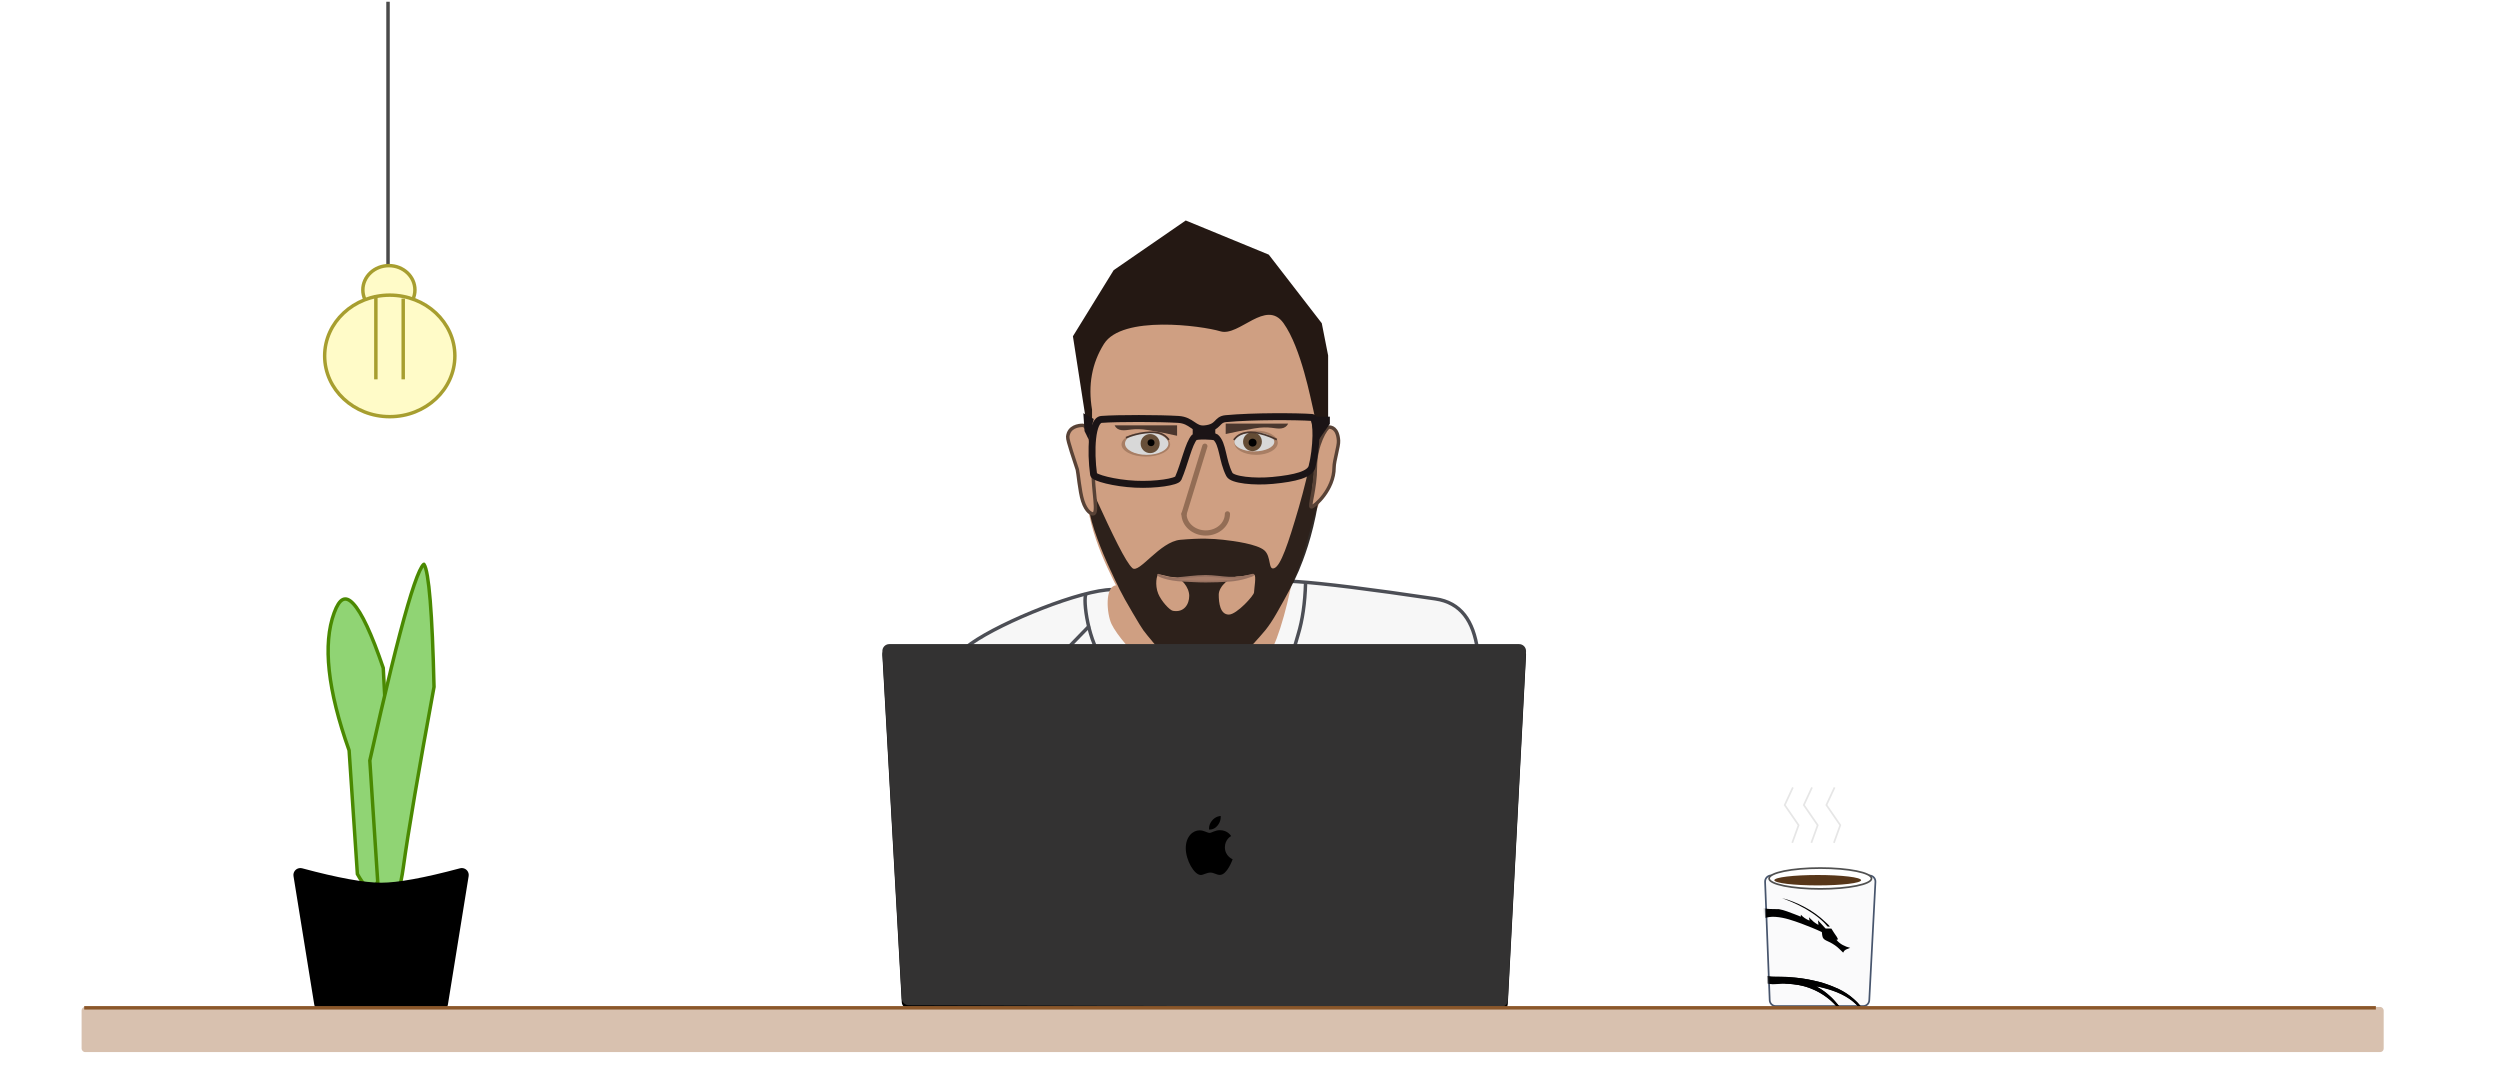 <?xml version="1.0" encoding="UTF-8"?>
<svg width="1440px" height="615px" viewBox="0 0 1440 615" version="1.1" xmlns="http://www.w3.org/2000/svg" xmlns:xlink="http://www.w3.org/1999/xlink">
    <!-- Generator: Sketch 51.2 (57519) - http://www.bohemiancoding.com/sketch -->
    <title>background</title>
    <desc>Created with Sketch.</desc>
    <defs>
        <path d="M4.908,3.836 C17.631,5.945 26.837,7 32.527,7 C38.225,7 47.434,5.942 60.155,3.827 L60.155,3.827 C62.334,3.465 64.394,4.938 64.757,7.117 C64.801,7.385 64.819,7.657 64.808,7.929 L62.15,76.156 C62.066,78.303 60.301,80 58.153,80 L7.798,80 C5.669,80 3.913,78.333 3.803,76.208 L0.259,7.989 C0.145,5.783 1.84,3.902 4.046,3.787 C4.334,3.772 4.623,3.788 4.908,3.836 Z" id="path-1"></path>
        <path d="M82.241,255 L445,255 C447.209,255 449,256.791 449,259 C449,259.07 448.998,259.139 448.995,259.209 L438.495,460.198 C438.384,462.327 436.622,463.995 434.489,463.989 L93.397,463.011 C91.279,463.005 89.533,461.349 89.415,459.234 L78.247,259.223 C78.124,257.017 79.812,255.129 82.018,255.006 C82.092,255.002 82.167,255 82.241,255 Z" id="path-3"></path>
        <filter x="-1.9%" y="-2.4%" width="103.8%" height="106.7%" filterUnits="objectBoundingBox" id="filter-4">
            <feOffset dx="0" dy="2" in="SourceAlpha" result="shadowOffsetOuter1"></feOffset>
            <feGaussianBlur stdDeviation="2" in="shadowOffsetOuter1" result="shadowBlurOuter1"></feGaussianBlur>
            <feColorMatrix values="0 0 0 0 0.752   0 0 0 0 0.804   0 0 0 0 0.804  0 0 0 1 0" type="matrix" in="shadowBlurOuter1"></feColorMatrix>
        </filter>
    </defs>
    <g id="background" stroke="none" stroke-width="1" fill="none" fill-rule="evenodd">
        <rect fill="transparent" x="0" y="0" width="1440" height="615"></rect>
        <g id="Group-5" transform="translate(1048.5, 540) scale(-1, 1) translate(-1048.5, -540) translate(1016, 500)" fill="#FAFAFB">
            <g id="Group-4">
                <mask id="mask-2" fill="white">
                    <use xlink:href="#path-1"></use>
                </mask>
                <path stroke="#47556D" d="M4.826,4.329 C4.577,4.288 4.324,4.273 4.072,4.287 C2.142,4.387 0.658,6.033 0.759,7.963 L4.302,76.182 C4.399,78.041 5.935,79.5 7.798,79.5 L58.153,79.5 C60.033,79.5 61.577,78.015 61.65,76.136 L64.308,7.909 C64.318,7.671 64.303,7.433 64.264,7.199 C63.947,5.292 62.144,4.003 60.237,4.32 C47.491,6.44 38.259,7.5 32.527,7.5 C26.803,7.5 17.574,6.443 4.826,4.329 Z"></path>
                <g id="backtrack_dragon_svg_by_chaosdata-d3f2yju" mask="url(#mask-2)">
                    <g transform="translate(77.5, 50) scale(-1, 1) translate(-77.5, -50) translate(3, -7)" id="g2830">
                        <g>
                            <g id="#454d4cff" fill="#000000" fill-rule="nonzero">
                                <path d="M0.096,0.36 C2.872,0.016 5.677,0.155 8.467,0.135 C18.677,0.046 28.903,0.478 39.049,1.634 C41.185,1.888 43.327,2.101 45.44,2.503 C47.648,2.988 49.904,3.212 52.113,3.695 C57.197,4.625 62.228,5.86 67.142,7.462 C68.503,7.753 69.722,8.428 71.027,8.887 C73.816,9.99 76.533,11.299 79.04,12.943 C78.47,16.883 78.197,21.197 80.165,24.828 C81.243,26.958 83.089,28.707 85.342,29.575 C88.608,30.966 92.257,30.506 95.708,30.678 C98.841,31.238 101.775,32.505 104.74,33.606 C105.917,34.058 107.074,34.56 108.254,35.007 C108.269,34.625 108.287,34.246 108.306,33.865 C109.632,35.402 111.403,36.529 113.29,37.277 C113.183,36.628 113.058,35.983 112.938,35.336 C113.855,36.188 114.716,37.099 115.65,37.934 C116.505,38.627 117.455,39.196 118.414,39.739 C118.411,38.844 118.248,37.965 118.128,37.083 C119.559,38.689 121.118,40.18 122.52,41.814 C123.636,41.832 124.751,41.845 125.871,41.864 C126.832,43.5 127.925,45.055 128.997,46.622 C129.252,47.052 129.427,47.339 129.614,47.833 C129.878,48.414 128.594,48.076 128.9,48.448 C130.838,50.839 133.745,52.232 136.7,52.961 C135.563,53.522 134.228,53.704 133.338,54.627 C131.676,56.441 134.914,52.144 132.662,55.714 C131.484,54.661 130.459,53.449 129.221,52.461 C127.548,51.114 125.683,50.01 123.716,49.139 C122.684,48.665 121.522,48.159 120.981,47.108 C120.578,46.079 120.489,44.964 120.39,43.878 C116.585,42.04 112.626,40.539 108.687,39.017 C103.872,37.274 98.968,35.492 93.81,35.127 C88.817,34.647 83.737,36.656 80.252,40.175 C75.959,44.379 74.132,50.921 75.779,56.687 C77.053,61.995 81.152,66.534 86.348,68.378 C88.599,69.208 91.012,69.519 93.404,69.505 C103.305,69.5 113.285,70.677 122.717,73.738 C127.855,75.441 132.825,77.792 137.095,81.123 C138.945,82.656 140.83,84.178 142.313,86.082 C144.821,89.224 146.823,92.856 147.617,96.808 C146.715,95.102 146.063,93.272 145.03,91.635 C143.039,88.246 140.337,85.302 137.266,82.843 C134.156,80.63 130.692,78.94 127.089,77.666 C123.723,76.504 120.272,75.488 116.727,75.037 C121.377,77.398 125.444,80.787 128.777,84.752 C131.06,87.223 132.87,90.073 134.521,92.983 C135.919,95.407 137.039,97.975 138.029,100.585 C138.353,101.468 138.709,102.364 138.709,103.321 C138.277,102.604 137.999,101.815 137.687,101.044 C135.563,95.934 132.781,91.046 129.079,86.885 C126.355,83.425 122.747,80.745 118.93,78.564 C111.661,74.456 103.039,73.145 94.765,73.802 C87.898,74.585 80.855,71.632 76.329,66.538 C74.073,64.041 72.413,61.034 71.483,57.818 C70.627,54.224 70.418,50.414 71.408,46.823 C72.219,43.312 74.118,40.115 76.554,37.465 C78.266,35.672 80.22,34.062 82.482,32.996 C80.356,29.441 78.857,25.556 77.676,21.604 C77.047,19.494 76.774,17.3 76.258,15.164 C76.186,14.814 75.782,14.733 75.525,14.563 C73.538,13.58 71.539,12.613 69.493,11.754 C68.125,11.138 66.635,10.872 65.257,10.28 C63.004,9.623 60.781,8.865 58.502,8.295 C57.137,7.948 55.858,7.346 54.485,7.026 C51.65,6.313 48.839,5.451 45.931,5.076 C30.879,1.876 15.467,0.634 0.096,0.36" id="path5"></path>
                                <path d="M19.8,19.558 C38.197,16.619 56.874,15.777 75.489,15.932 C75.701,17.067 75.966,18.193 76.224,19.318 C68.504,18.553 60.738,18.309 52.983,18.36 C37.063,18.708 21.182,20.186 5.417,22.376 C10.131,21.086 14.98,20.356 19.8,19.558 Z" id="path7"></path>
                                <path d="M45.98,27.613 C55.951,24.351 66.228,21.889 76.701,20.916 C76.933,22.01 77.258,23.082 77.596,24.15 C59.937,25.043 42.658,29.68 26.356,36.307 C23.849,37.288 21.434,38.481 18.957,39.531 C21.153,38.165 23.493,37.048 25.808,35.898 C32.326,32.675 39.088,29.949 45.98,27.613 Z" id="path9"></path>
                                <path d="M97.467,24.314 C101.811,25.355 105.95,27.132 109.909,29.163 C114.606,31.591 118.953,34.685 122.738,38.355 C123.487,39.13 124.448,39.748 124.975,40.709 C124.507,40.638 123.905,40.939 123.54,40.544 C122.154,38.822 120.551,37.273 118.837,35.868 C114.098,32.016 108.715,28.999 103.105,26.575 C101.269,25.719 99.316,25.136 97.467,24.314 Z" id="path11"></path>
                            </g>
                            <g id="#ffcb17ff" transform="translate(126.132, 45.211)" fill="#000000" fill-rule="nonzero">
                                <path d="M0.008,0.108 C2.536,2.711 -0.066,0.012 2.32,2.486 C2.386,2.555 2.365,2.509 2.274,2.73 C1.506,2.428 0.763,2.069 0.015,1.732 C0.01,1.189 0.007,0.648 0.008,0.108 Z" id="path14"></path>
                            </g>
                            <g id="#454d4cff-6" transform="translate(99.233, 69.637)" fill="#000000" fill-rule="nonzero">
                                <path d="M0.079,0.053 C4.543,0.345 9.066,0.694 13.461,1.544 C15.957,2.043 18.437,2.625 20.917,3.196 C24.191,4.289 27.443,5.473 30.599,6.869 C37.111,9.94 42.909,14.819 46.281,21.195 C47.377,23.422 48.384,25.758 48.622,28.251 C47.94,26.818 47.435,25.306 46.684,23.904 C45.602,21.855 44.398,19.85 42.885,18.082 C38.347,12.567 31.686,9.242 24.91,7.226 C22.618,6.606 20.344,5.884 17.985,5.558 C20.196,6.714 22.31,8.064 24.219,9.667 C25.005,10.327 25.745,11.042 26.533,11.701 C27.447,12.463 28.151,13.43 28.967,14.289 C31.126,16.628 32.916,19.269 34.575,21.97 C36.802,25.584 38.419,29.526 39.833,33.509 C40.984,36.77 41.585,40.181 42.063,43.592 L41.922,43.592 C40.862,38.754 39.473,33.956 37.394,29.441 C35.132,24.294 31.982,19.519 28.063,15.454 C24.453,11.863 20.157,8.93 15.398,7.037 C10.631,4.879 5.276,4.185 0.098,3.911 L0.079,0.053 Z" id="path2918"></path>
                            </g>
                        </g>
                    </g>
                </g>
                <ellipse id="Oval-15" stroke="#505050" fill="#FFFFFF" fill-rule="nonzero" cx="32.5" cy="6" rx="29.5" ry="6"></ellipse>
                <ellipse id="Oval-16" fill="#573619" fill-rule="nonzero" cx="34" cy="7" rx="25" ry="3"></ellipse>
            </g>
        </g>
        <polyline id="Line-9" stroke="#E6E6E6" stroke-linecap="square" fill-rule="nonzero" points="1032.5 454 1028 463.688 1036 475.312 1032.5 485"></polyline>
        <polyline id="Line-9-Copy" stroke="#E6E6E6" stroke-linecap="square" fill-rule="nonzero" points="1043.5 454 1039 463.688 1047 475.312 1043.5 485"></polyline>
        <polyline id="Line-9-Copy-2" stroke="#E6E6E6" stroke-linecap="square" fill-rule="nonzero" points="1056.5 454 1052 463.688 1060 475.312 1056.5 485"></polyline>
        <path d="M220.749,472.242 C223.752,420.547 223.749,384.084 220.749,362.891 C219.287,352.567 217.196,346.646 214.771,345.284 C212.698,344.12 209.667,346.68 205.852,353.567 L201.083,424.778 L201.037,424.909 C188.684,459.626 185.855,486.001 192.476,503.998 C195.613,512.524 198.976,514.052 203.401,509.377 C208.292,504.209 214.105,491.802 220.749,472.242 Z" id="Rectangle-7" stroke="#4A8901" stroke-width="2" fill="#90D474" fill-rule="nonzero" transform="translate(206, 428.5) scale(1, -1) translate(-206, -428.5) "></path>
        <path d="M213.007,404.916 C222.034,445.496 229.298,475.221 234.796,494.081 C237.539,503.49 239.84,510.183 241.686,514.138 C242.57,516.032 243.338,517.264 243.928,517.797 C244.216,518.057 244.117,518.062 244.252,517.868 C247.018,513.876 249.003,490.071 249.998,447.352 C241.12,399.181 235.203,364.395 232.245,342.986 C230.811,332.606 228.756,326.648 226.381,325.281 C224.373,324.126 221.407,326.693 217.668,333.609 L213.007,404.916 Z" id="Rectangle-7-Copy" stroke="#4A8901" stroke-width="2" fill="#90D474" fill-rule="nonzero" transform="translate(231.5, 421.5) scale(1, -1) translate(-231.5, -421.5) "></path>
        <path d="M174.043,500.14 C194.652,505.674 209.804,508.441 219.5,508.441 C229.196,508.441 244.348,505.674 264.958,500.14 L264.958,500.14 C267.092,499.567 269.286,500.832 269.858,502.966 C270.005,503.512 270.034,504.083 269.944,504.641 L257.996,578.638 C257.683,580.576 256.01,582 254.047,582 L184.954,582 C182.991,582 181.318,580.576 181.005,578.638 L169.056,504.641 C168.704,502.46 170.187,500.406 172.368,500.054 C172.926,499.964 173.497,499.993 174.043,500.14 Z" id="Rectangle-6" fill="#000000" fill-rule="nonzero"></path>
        <path d="M223.5,2 L223.5,152.5" id="Line-6" stroke="#4A4A4A" stroke-width="2" stroke-linecap="square" fill-rule="nonzero"></path>
        <ellipse id="Oval-12" stroke="#A79E2F" stroke-width="2" fill="#FFFBC8" fill-rule="nonzero" cx="224" cy="167" rx="15" ry="14"></ellipse>
        <g id="Group-3" transform="translate(430, 116)">
            <g id="Group-2">
                <path d="M396.123,345.844 C414.071,322.065 421.906,304.873 421.906,283.29 C421.906,282.243 421.913,281.657 421.953,278.988 C422.089,269.903 421.941,264.608 421.092,258.544 C418.713,241.545 411.403,231.096 396.775,228.933 C358.808,223.32 332.212,220.007 317.003,218.995 C288.201,217.078 264.273,217.955 238.412,220.798 C234.276,221.253 222.553,222.657 221.96,222.725 C216.633,223.334 213.31,223.608 210.675,223.608 C193.216,223.608 147.633,241.846 129.366,254.692 C118.208,262.538 112.107,270.289 109.938,278.599 C108.581,283.797 108.724,289.243 110.169,295.623 C111.241,300.359 111.917,302.368 116.061,313.865 C121.158,328.002 123.241,336.352 123.241,346.447 C123.241,365.708 176.23,379.807 245.026,380.931 C316.525,382.1 378.584,369.082 396.123,345.844 Z" id="Rectangle" stroke="#4C4E55" stroke-width="2" fill="#F7F7F7"></path>
                <path d="M212.818,221.166 C206.288,221.753 207.43,237.422 210.206,243.375 C212.982,249.327 223.154,261.585 229.721,265.644 C236.288,269.702 260.996,274.942 264.059,276.584 C267.121,278.227 267.969,291.762 269.793,293.601 C271.617,295.441 278.788,290.788 285.176,282.315 C291.564,273.843 289.224,280.297 298.671,265.644 C304.969,255.875 310.412,238.994 315,215 C251.233,218.719 217.172,220.774 212.818,221.166 Z" id="Path-5" fill="#CF9F82"></path>
                <path d="M264,269 C286.707,269 302.974,244.633 315.548,217.402 C320.45,206.786 323.066,194.318 326.459,183.154 C328.969,174.896 333,168.534 333,158 C333,123.792 327.38,90.822 312.256,70.46 C300.276,54.332 280.843,47 264,47 C242.707,47 217.445,52.204 204.788,76.592 C194.794,95.849 195,130.951 195,158 C195,184.999 205.117,206.352 215.079,225.595 C227.735,250.044 242.676,269 264,269 Z" id="Oval" fill="#CF9F82"></path>
                <path d="M197.113,156.472 C198.034,155.378 191.92,150.799 201.32,171.254 C210.719,191.709 218.418,207.883 222.283,211.249 C226.148,214.615 238.049,195.967 249.868,194.926 C261.687,193.885 268.48,194.251 274.659,194.926 C280.839,195.601 294.007,197.39 298.219,200.973 C302.43,204.556 300.321,212.754 304.023,211.249 C307.724,209.744 311.899,197.589 318.122,176.249 C324.344,154.908 327.462,135.081 329.122,133.089 C330.783,131.098 325.784,163.12 325.784,167.061 C325.784,171.001 332.311,155.344 329.122,174.353 C325.934,193.361 320.67,206.65 318.122,212.736 C315.573,218.822 310.951,227.368 305.592,236.78 C300.233,246.193 297.561,248.496 292.28,254.468 C287,260.441 273.518,269 264.099,269 C254.681,269 241.362,262.754 234.588,254.468 C227.815,246.182 229.373,248.765 222.283,236.78 C215.193,224.795 214.004,221.72 209.439,211.957 C204.875,202.194 198.267,185.976 197.113,176.249 C195.959,166.521 196.192,157.565 197.113,156.472 Z" id="Path-4" fill="#19120F" opacity="0.888"></path>
                <path d="M195.298,124.746 L188,77.69 L211.474,39.617 L252.984,11 L300.813,30.673 L331.341,70.182 L335,88.757 L335,156.76 C332.716,158.413 331.496,158.413 331.341,156.76 C329.913,141.518 327.816,125.472 326.45,119.991 C325.085,114.51 319.517,84.464 309.34,70.182 C299.162,55.9 283.715,78.076 272.947,74.837 C262.178,71.598 216.376,65.401 205.899,82.069 C198.915,93.182 196.62,105.822 199.017,119.991 L199.017,151.863 L195.298,151.863 L195.298,124.746 Z" id="Path-2" fill="#241813"></path>
                <ellipse id="Oval-2" fill="#A87E64" cx="230" cy="140" rx="14" ry="7"></ellipse>
                <ellipse id="Oval-2-Copy" fill="#A87E64" cx="293.5" cy="139" rx="12.5" ry="7"></ellipse>
                <ellipse id="Oval-2" fill="#D8D8D8" cx="230.5" cy="139.5" rx="12.5" ry="6.5"></ellipse>
                <circle id="Oval-8" fill="#4D2F14" opacity="0.811" cx="232.5" cy="139.5" r="5.5"></circle>
                <circle id="Oval-9" fill="#000000" cx="233" cy="139" r="2"></circle>
                <ellipse id="Oval-3" fill="#D8D8D8" cx="292.5" cy="138.5" rx="11.5" ry="5.5"></ellipse>
                <g id="Group" transform="translate(286, 133)">
                    <circle id="Oval-8" fill="#4D2F14" opacity="0.827" cx="5.424" cy="5.424" r="5.424"></circle>
                    <circle id="Oval-9" fill="#000000" cx="5.494" cy="5.952" r="2.289"></circle>
                </g>
                <path d="M212,129 L248,129 L248,135 C242.968,133.842 237.45,132.763 231.446,131.762 C222.441,130.262 219.68,132.284 215.92,131.762 C214.058,131.504 212.751,130.583 212,129 Z" id="Rectangle-2" fill="#4B372E"></path>
                <path d="M276,128 L312,128 L312,134 C306.968,132.842 301.45,131.763 295.446,130.762 C286.441,129.262 283.68,131.284 279.92,130.762 C278.058,130.504 276.751,129.583 276,128 Z" id="Rectangle-2-Copy" fill="#4B372E" transform="translate(294, 131) scale(-1, 1) translate(-294, -131) "></path>
                <path d="M325.379,176 C326.961,176 338.427,166.063 338.427,153.232 C338.427,149.356 341.196,141.017 340.989,137.803 C340.511,130.382 336.667,130 335.563,130 C333.981,130 327.677,140.169 327.677,153 C327.677,165.831 323.797,176 325.379,176 Z" id="Oval-6" stroke="#584236" stroke-width="2" fill="#CF9F82"></path>
                <path d="M199.55,180 C202.813,180 199.55,167.6 199.55,153.867 C199.55,140.133 196.905,129 193.643,129 C191.312,129 185.645,129.663 185.011,135.5 C184.757,137.834 189.16,149.948 190.54,154.5 C190.995,156.003 191.885,167.073 193.643,172.517 C195.756,179.062 198.8,180 199.55,180 Z" id="Oval-7" stroke="#584236" stroke-width="2" fill="#CF9F82"></path>
                <path d="M199.92,157.35 C200.174,159.185 211.916,162.318 223.984,162.9 C235.721,163.466 247.785,161.533 248.659,159.544 C252.316,151.217 254.636,139.42 258.01,135.828 C259,134.775 269.313,135.104 270.164,135.828 C274.526,139.538 273.907,149.197 278.149,157.35 C279.778,160.481 292.443,161.733 303.069,160.723 C316.233,159.472 324.559,157.245 325.729,152.829 C328.318,143.06 329.166,124.715 325.729,124.462 C317.298,123.842 292.138,123.653 276.103,125.139 C270.463,125.662 272.353,130.143 263.965,131.022 C257.598,131.689 256.659,126.061 248.659,125.578 C237.641,124.912 214.032,124.855 204.475,125.578 C198.838,126.004 198.022,143.642 199.92,157.35 Z" id="Path-3" stroke="#1B1416" stroke-width="4"></path>
                <rect id="Rectangle-3" fill="#1B1416" x="257" y="130" width="13" height="4"></rect>
                <polygon id="Path-6" fill="#1B1416" points="325 124 336 124 336 128.113 327.718 140"></polygon>
                <polygon id="Path-7" fill="#1B1416" points="194 122 200 125.32 197 137 194.689 132.294"></polygon>
                <path d="M252,180 C252,186.075 257.596,191 264.5,191 C271.404,191 277,186.075 277,180" id="Oval-13" stroke="#936D55" stroke-width="3" stroke-linecap="round" stroke-linejoin="round"></path>
                <path d="M264,141 L252,180" id="Line" stroke="#936D55" stroke-width="3" stroke-linecap="round" stroke-linejoin="round"></path>
                <path d="M245.584,235.826 C252.037,237.001 255,232.017 255,227.187 C255,222.357 250.379,216.364 245.626,216.364 C242.543,216.364 240.209,214.9 237.162,215.005 C236.352,215.033 235.012,220.81 237.162,226.032 C238.89,230.231 243.689,235.481 245.584,235.826 Z" id="Oval-11" fill="#CF9F82"></path>
                <path d="M287.189,238 C292.202,238 293,231.281 293,226.5 C293,221.719 286.584,216.024 281.57,216.024 C278.317,216.024 275.9,214.902 272.685,215.007 C271.144,215.057 272.685,223.575 272.685,225.254 C272.685,226.933 282.643,238 287.189,238 Z" id="Oval-11" fill="#CF9F82" transform="translate(282.5, 226.5) scale(-1, 1) translate(-282.5, -226.5) "></path>
                <path d="M292,215.169 C292,214.292 287.061,217.126 277.979,216.752 C274.156,216.595 269.089,215.724 264.5,215.724 C258.403,215.724 252.588,216.751 247.987,217.016 C240.9,217.426 237,214.414 237,215.169 C237,215.435 241.901,218.174 252.018,218.531 C255.6,218.657 259.447,219 264.5,219 C269.587,219 273.334,218.805 277.979,218.531 C285.1,218.111 292,215.448 292,215.169 Z" id="Oval-5" stroke="#987261" fill="#A87E6A"></path>
                <path d="M195.603,226 C193.482,229.009 196.943,255.046 206.137,264.942 C215.331,274.837 243.267,290.046 258,294" id="Path-8" stroke="#4C4E55" stroke-width="2"></path>
                <path d="M287,291 C292.851,289.911 298.862,285.266 305.032,277.063 C314.287,264.759 313.937,261.947 317.725,249.47 C320.25,241.152 321.675,231.329 322,220" id="Line-2" stroke="#4C4E55" stroke-width="2" stroke-linecap="square"></path>
                <path d="M196.782,245.219 L126.218,317.781" id="Line-3" stroke="#4C4E55" stroke-width="2" stroke-linecap="square"></path>
                <path d="M313.221,265.218 L382,306" id="Line-4" stroke="#4C4E55" stroke-width="2" stroke-linecap="square"></path>
                <path d="M281,137 C283.076,134.333 286.201,133 290.375,133 C293.644,133 297.344,133.818 301.474,135.454 C302.235,135.756 303.411,136.271 305,137" id="Line-7" stroke="#4B372E" stroke-linecap="square"></path>
                <path d="M219,137 C221.045,134.333 224.123,133 228.234,133 C233.202,133 238.124,133.981 243,135.942" id="Line-7-Copy" stroke="#4B372E" stroke-linecap="square" transform="translate(231, 135) scale(-1, 1) translate(-231, -135) "></path>
            </g>
            <g id="Rectangle-4" fill-rule="nonzero">
                <use fill="black" fill-opacity="1" filter="url(#filter-4)" xlink:href="#path-3"></use>
                <use fill="#333232" xlink:href="#path-3"></use>
            </g>
        </g>
        <g id="apple" transform="translate(683, 470)" fill="#000000" fill-rule="nonzero">
            <path d="M14.897,2.959 C17.073,0.014 20.099,0 20.099,0 C20.099,0 20.549,2.768 18.387,5.435 C16.079,8.282 13.455,7.816 13.455,7.816 C13.455,7.816 12.962,5.577 14.897,2.959 Z M13.732,9.756 C14.851,9.756 16.929,8.176 19.633,8.176 C24.288,8.176 26.12,11.576 26.12,11.576 C26.12,11.576 22.538,13.456 22.538,18.018 C22.538,23.164 27,24.938 27,24.938 C27,24.938 23.881,33.95 19.668,33.95 C17.733,33.95 16.229,32.611 14.19,32.611 C12.112,32.611 10.05,34 8.707,34 C4.86,34 0,25.451 0,18.579 C0,11.817 4.114,8.271 7.972,8.271 C10.481,8.271 12.428,9.756 13.732,9.756 Z" id="Shape"></path>
        </g>
        <rect id="Rectangle-8" fill="#D8C1AF" fill-rule="nonzero" x="47" y="580" width="1326" height="26" rx="2"></rect>
        <path d="M49.5,580.5 L1367.5,580.5" id="Line-5" stroke="#8B572A" stroke-width="2" stroke-linecap="square" fill-rule="nonzero"></path>
        <ellipse id="Oval-14" stroke="#A79E2F" stroke-width="2" fill="#FFFBC8" fill-rule="nonzero" cx="224.5" cy="205" rx="37.5" ry="35"></ellipse>
        <path d="M216.5,171 L216.5,217.5" id="Line-8" stroke="#A79E2F" stroke-width="2" stroke-linecap="square" fill-rule="nonzero"></path>
        <path d="M232.25,173 L232.25,217.5" id="Line-8-Copy" stroke="#A79E2F" stroke-width="2" stroke-linecap="square" fill-rule="nonzero"></path>
    </g>
</svg>